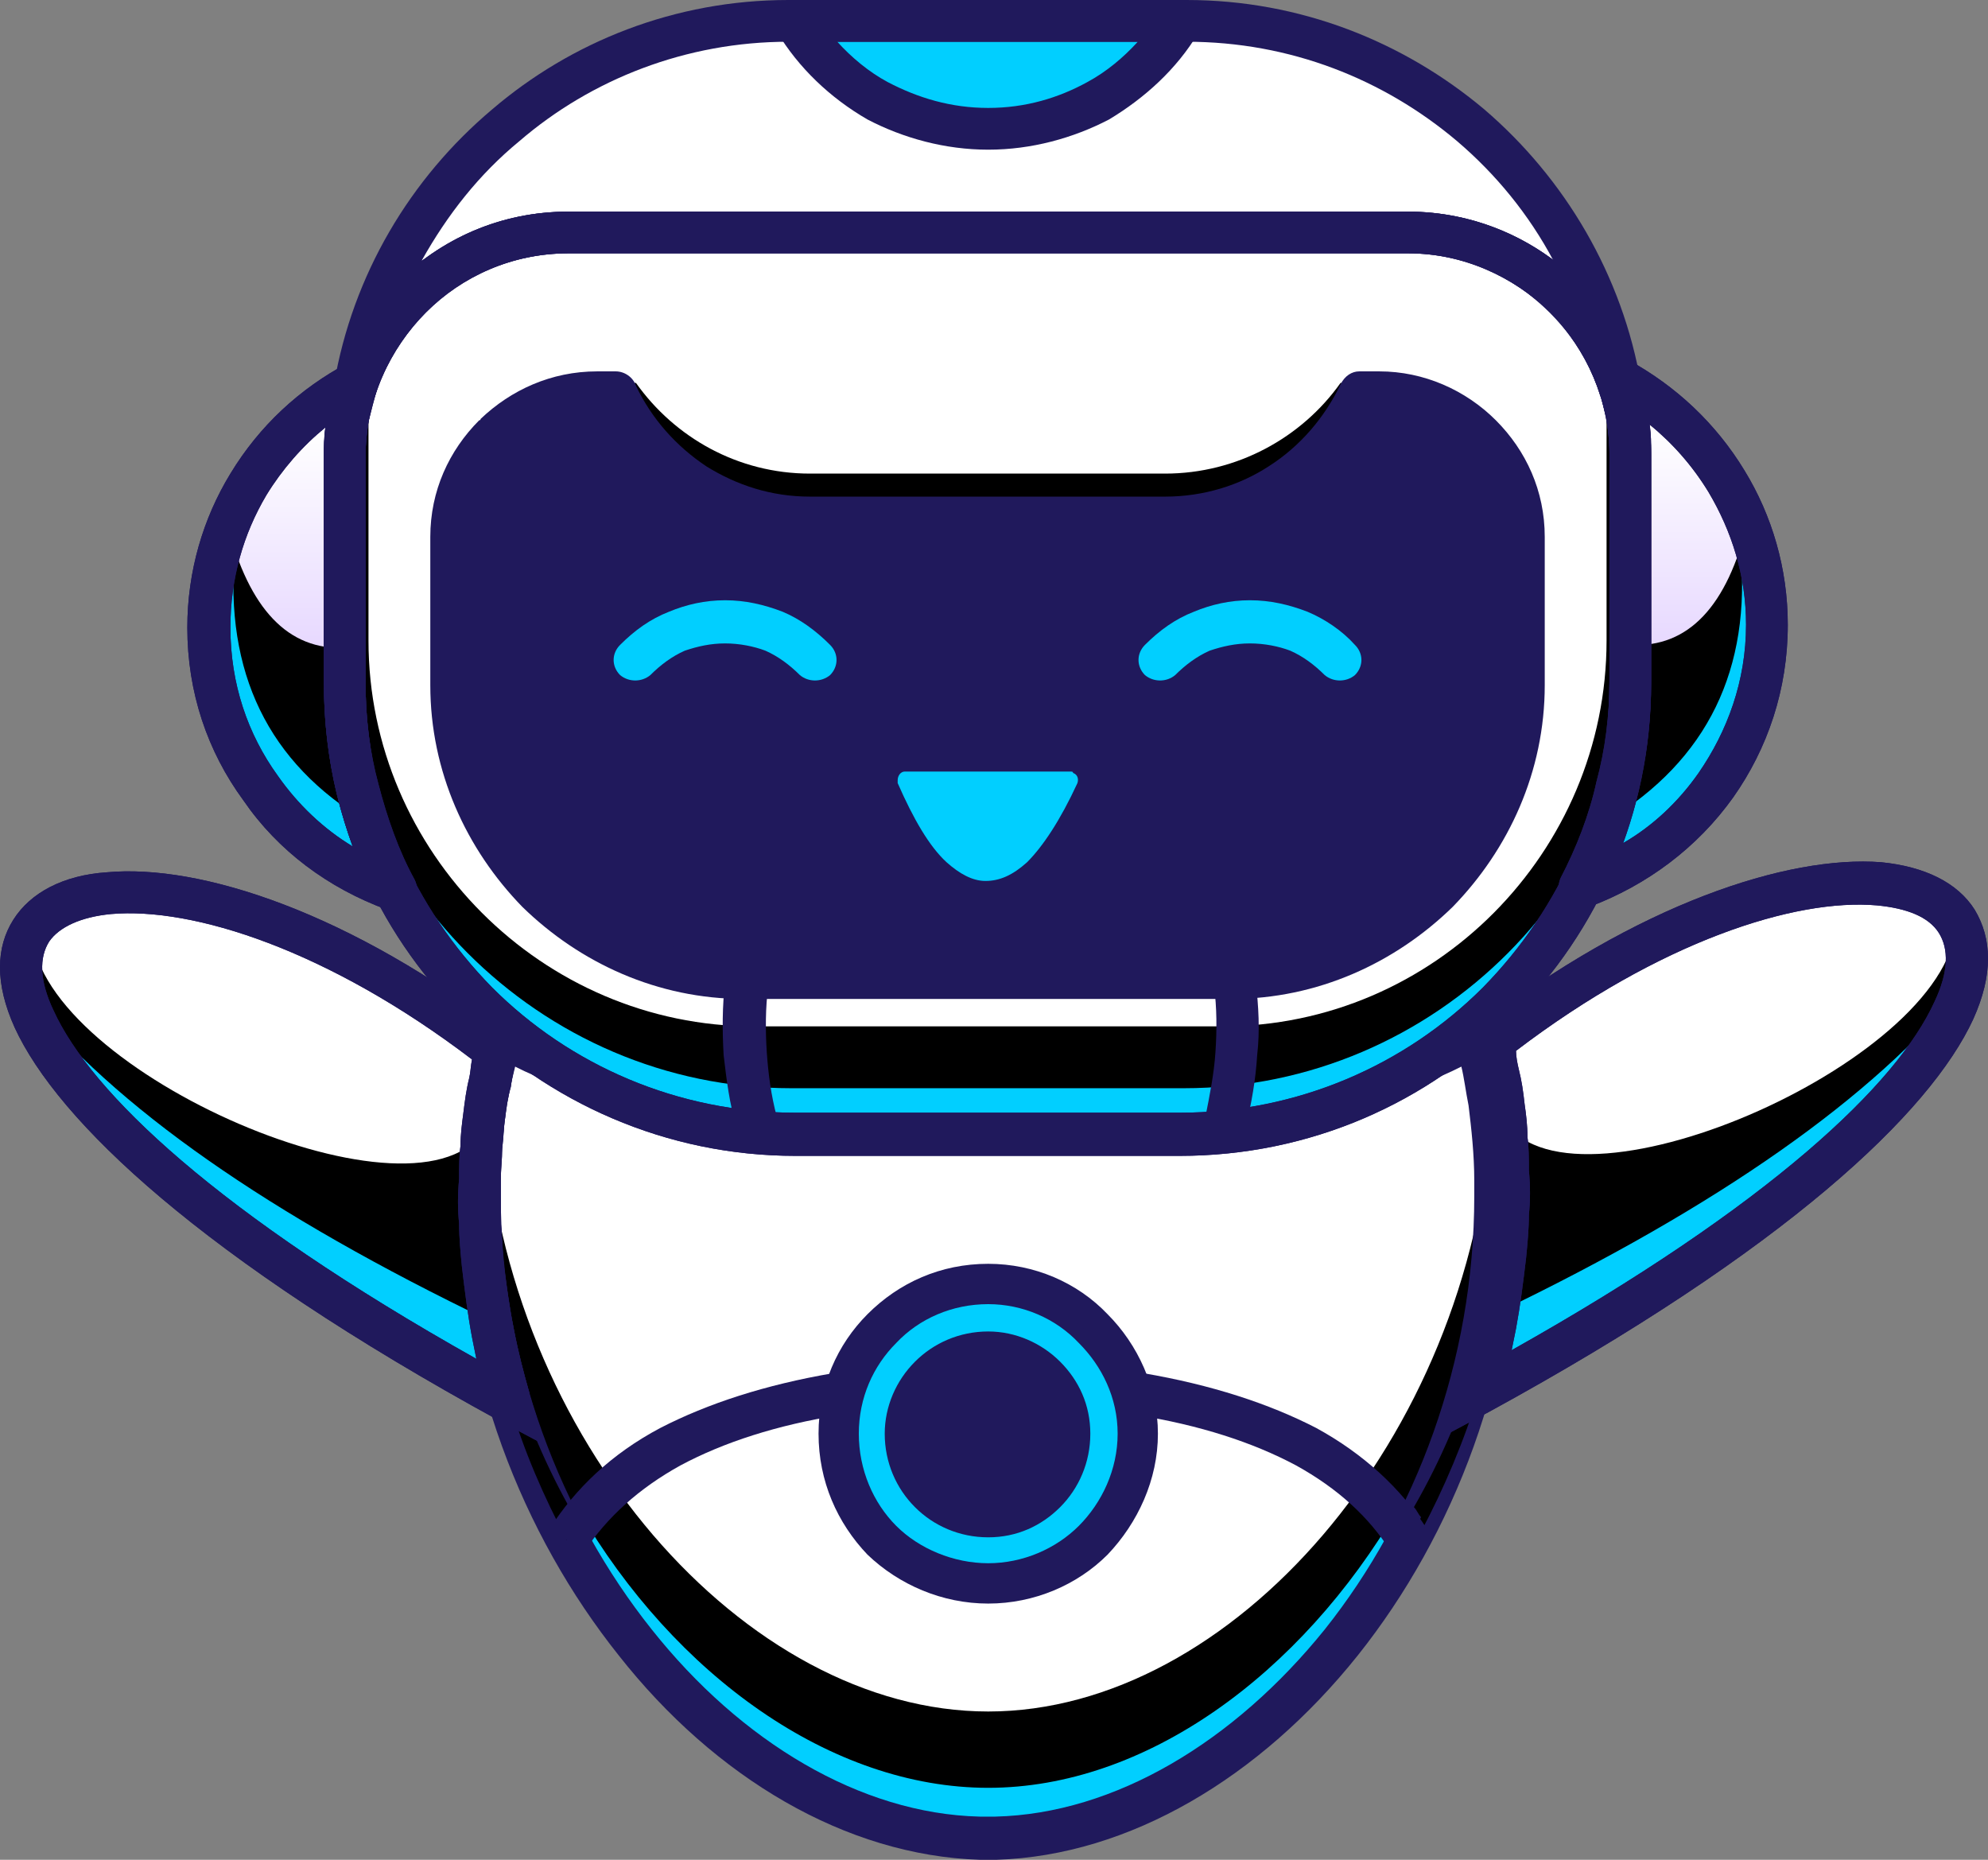 <svg width="31" height="29" viewBox="0 0 31 29" fill="none" xmlns="http://www.w3.org/2000/svg">
<rect x="0" y="0" width="31" height="29" fill="#808080" stroke="none"/>
<g clip-path="url(#clip0_53_2398)">
<path d="M15.41 16.969C18.55 16.969 21.061 17.351 22.989 16.116C23.191 16.79 23.303 17.53 23.326 18.406C23.46 23.86 19.469 28.663 15.41 28.663C11.352 28.663 7.338 23.86 7.473 18.406C7.495 17.53 7.629 16.79 7.809 16.116C9.737 17.351 12.249 16.969 15.388 16.969H15.41Z" fill="white"/>
<path d="M15.41 26.688C11.621 26.688 7.876 22.446 7.562 17.395C7.517 17.71 7.495 18.046 7.473 18.406C7.517 19.393 7.674 20.358 7.943 21.256C9.087 25.162 12.226 28.102 15.41 28.102C18.594 28.102 21.711 25.162 22.855 21.256C23.124 20.358 23.303 19.393 23.326 18.406C23.326 18.046 23.281 17.71 23.258 17.395C22.922 22.446 19.2 26.688 15.41 26.688ZM17.159 28.372C17.182 28.349 17.227 28.349 17.249 28.349L17.159 28.372ZM17.608 28.214C17.63 28.192 17.653 28.192 17.675 28.169L17.608 28.214ZM22.855 21.862V21.84C23.057 21.144 23.214 20.448 23.281 19.73L23.258 19.685C23.191 20.426 23.034 21.144 22.832 21.84L22.855 21.862Z" fill="black"/>
<path d="M21.801 23.523C20.276 26.127 17.854 27.878 15.41 27.878C12.966 27.878 10.522 26.127 9.02 23.546C8.952 23.613 8.908 23.703 8.84 23.793C10.343 26.553 12.854 28.439 15.41 28.439C15.993 28.439 16.599 28.349 17.159 28.147L17.249 28.125C17.563 28.012 17.854 27.878 18.168 27.721L18.258 27.676C19.738 26.868 21.038 25.498 21.958 23.793C21.913 23.703 21.846 23.613 21.801 23.523Z" fill="#01CFFF"/>
<path d="M15.41 16.632C15.993 16.632 16.621 16.655 17.227 16.655C19.491 16.722 21.352 16.767 22.81 15.847C22.967 15.735 23.169 15.779 23.258 15.937C23.281 15.981 23.303 16.004 23.303 16.026C23.415 16.386 23.483 16.745 23.55 17.149C23.617 17.53 23.64 17.934 23.662 18.383V18.652C23.662 21.391 22.675 23.927 21.173 25.813C19.648 27.721 17.608 28.933 15.545 29H15.276C13.19 28.933 11.15 27.721 9.648 25.813C8.145 23.927 7.136 21.391 7.136 18.652C7.136 18.608 7.159 18.518 7.159 18.383C7.159 17.934 7.203 17.53 7.248 17.149C7.315 16.745 7.405 16.363 7.495 16.026C7.562 15.847 7.742 15.757 7.921 15.802C7.943 15.802 7.966 15.824 7.988 15.847C9.446 16.767 11.329 16.722 13.572 16.655C14.177 16.655 14.805 16.632 15.388 16.632H15.41ZM17.204 17.328C16.666 17.306 16.083 17.306 15.41 17.306H15.388C14.715 17.306 14.155 17.306 13.594 17.328C11.419 17.373 9.58 17.418 8.033 16.632C7.988 16.812 7.943 17.014 7.899 17.238C7.854 17.598 7.809 18.002 7.809 18.406V18.652C7.809 21.234 8.751 23.636 10.163 25.409C11.553 27.16 13.415 28.282 15.276 28.327H15.522C17.384 28.282 19.245 27.16 20.657 25.409C22.07 23.636 22.989 21.234 22.989 18.652V18.406C22.989 18.002 22.944 17.598 22.9 17.238C22.855 17.014 22.832 16.812 22.788 16.632C21.24 17.418 19.402 17.373 17.204 17.328Z" fill="#20195C"/>
<path d="M8.863 3.636H21.958C23.864 3.636 25.433 5.185 25.433 7.093V10.662C25.433 14.523 22.272 17.687 18.393 17.687H12.406C8.549 17.687 5.387 14.523 5.387 10.662V7.093C5.387 5.185 6.934 3.636 8.863 3.636Z" fill="white"/>
<path d="M18.168 7.385H12.63C11.509 7.385 10.522 6.824 9.917 5.971H9.603V6.06C10.118 7.205 11.284 8.013 12.63 8.013H18.168C19.514 8.013 20.68 7.205 21.195 6.06V5.971H20.904C20.299 6.824 19.29 7.385 18.168 7.385Z" fill="black"/>
<path d="M24.962 4.803C25.366 5.365 25.613 6.083 25.613 6.846V10.46C25.613 14.41 22.406 17.642 18.46 17.642H12.338C8.414 17.642 5.185 14.41 5.185 10.46V6.846C5.185 6.083 5.432 5.365 5.836 4.803C5.791 5.028 5.746 5.297 5.746 5.544V9.988C5.746 13.288 8.459 16.004 11.755 16.004H19.065C22.361 16.004 25.052 13.288 25.052 9.988V5.544C25.052 5.297 25.03 5.028 24.962 4.803Z" fill="black"/>
<path d="M12.338 16.969C8.414 16.969 5.185 13.737 5.185 9.786V10.28C5.185 14.231 8.414 17.463 12.338 17.463H18.46C22.406 17.463 25.613 14.231 25.613 10.28V9.786C25.613 13.737 22.406 16.969 18.46 16.969H12.338Z" fill="#01CFFF"/>
<path d="M12.293 0.337H18.505C21.89 0.337 24.716 2.828 25.254 6.06C24.806 4.646 23.505 3.636 21.958 3.636H8.863C7.316 3.636 5.993 4.646 5.544 6.06C6.082 2.828 8.908 0.337 12.293 0.337Z" fill="white"/>
<path d="M12.383 0.337H18.415C17.787 1.347 16.666 2.02 15.41 2.02C14.155 2.02 13.011 1.347 12.383 0.337Z" fill="#01CFFF"/>
<path d="M9.311 6.128H9.603C10.118 7.272 11.284 8.08 12.63 8.08H18.168C19.514 8.08 20.68 7.272 21.195 6.128H21.509C22.743 6.128 23.752 7.138 23.752 8.372V10.684C23.752 13.176 21.711 15.241 19.2 15.241H11.598C9.109 15.241 7.047 13.176 7.047 10.684V8.372C7.047 7.138 8.056 6.128 9.311 6.128Z" fill="#20195C"/>
<path d="M10.141 10.527C10.006 10.639 9.805 10.639 9.67 10.527C9.535 10.392 9.535 10.19 9.67 10.056C9.894 9.831 10.141 9.652 10.432 9.539C10.701 9.427 10.993 9.36 11.307 9.36C11.621 9.36 11.912 9.427 12.204 9.539C12.473 9.652 12.72 9.831 12.944 10.056C13.078 10.19 13.078 10.392 12.944 10.527C12.809 10.639 12.607 10.639 12.473 10.527C12.316 10.37 12.136 10.235 11.935 10.146C11.755 10.078 11.531 10.033 11.307 10.033C11.083 10.033 10.881 10.078 10.679 10.146C10.477 10.235 10.298 10.37 10.141 10.527Z" fill="#01CFFF"/>
<path d="M6.172 13.872C4.468 13.288 3.257 11.672 3.257 9.786C3.257 8.125 4.199 6.667 5.589 5.948C5.454 6.307 5.387 6.689 5.387 7.093V10.662C5.387 11.807 5.656 12.906 6.172 13.872Z" fill="url(#paint0_linear_53_2398)"/>
<path d="M7.943 21.862C-4.905 14.882 0.925 11.111 7.742 16.385C7.652 16.7 7.607 17.036 7.562 17.395C7.517 17.71 7.495 18.046 7.473 18.405C7.473 18.854 7.495 19.303 7.54 19.73C7.607 20.448 7.742 21.144 7.943 21.84V21.862Z" fill="white"/>
<path d="M15.41 19.909C16.756 19.909 17.832 21.009 17.832 22.356C17.832 23.703 16.756 24.803 15.41 24.803C14.065 24.803 12.966 23.703 12.966 22.356C12.966 21.009 14.065 19.909 15.41 19.909ZM15.41 21.077C16.105 21.077 16.688 21.66 16.688 22.356C16.688 23.052 16.105 23.635 15.41 23.635C14.715 23.635 14.132 23.074 14.132 22.356C14.132 21.638 14.693 21.077 15.41 21.077Z" fill="#20195C"/>
<path d="M7.517 17.665C6.396 19.236 0.476 16.61 0.499 14.477C-0.286 15.6 1.418 18.316 7.943 21.862C8.168 22.625 8.482 23.344 8.84 24.017C8.863 23.972 8.885 23.95 8.908 23.905C8.885 23.882 8.863 23.837 8.84 23.793C8.885 23.748 8.908 23.68 8.952 23.635C8.526 22.895 8.19 22.109 7.943 21.256C7.674 20.358 7.517 19.393 7.472 18.406C7.495 18.136 7.495 17.889 7.517 17.665Z" fill="black"/>
<path d="M7.652 21.705V20.605C4.199 18.944 1.777 17.261 0.387 15.51C2.427 18.383 4.849 20.448 7.652 21.705Z" fill="#01CFFF"/>
<path d="M23.057 21.728C35.905 14.747 30.075 10.976 23.258 16.251C23.348 16.565 23.393 16.902 23.438 17.261C23.483 17.575 23.505 17.912 23.527 18.271C23.527 18.72 23.505 19.146 23.46 19.595C23.393 20.314 23.258 21.009 23.057 21.683V21.728Z" fill="white"/>
<path d="M23.483 17.508C24.604 19.101 30.524 16.475 30.501 14.343C31.286 15.443 29.582 18.181 23.057 21.727C22.832 22.468 22.518 23.209 22.16 23.882C22.137 23.837 22.115 23.815 22.093 23.77C22.115 23.748 22.137 23.703 22.16 23.658C22.115 23.613 22.093 23.546 22.048 23.501C22.474 22.76 22.81 21.974 23.057 21.121C23.326 20.201 23.483 19.258 23.527 18.271C23.505 18.001 23.505 17.755 23.483 17.508Z" fill="black"/>
<path d="M23.348 21.57V20.471C26.801 18.81 29.223 17.104 30.613 15.376C28.573 18.249 26.151 20.314 23.348 21.57Z" fill="#01CFFF"/>
<path d="M5.387 10.101C5.342 11.021 5.477 12.233 5.791 13.737C3.593 12.547 2.853 10.707 3.548 8.193C3.885 9.494 4.49 10.145 5.387 10.101Z" fill="black"/>
<path d="M5.768 13.602C5.746 13.086 5.724 12.816 5.724 12.816C4.176 11.896 3.504 10.482 3.661 8.597C3.01 11.043 3.705 12.704 5.768 13.602Z" fill="#01CFFF"/>
<path d="M24.649 13.827C26.33 13.243 27.541 11.649 27.541 9.742C27.541 8.081 26.599 6.622 25.232 5.903C25.344 6.262 25.433 6.644 25.433 7.048V10.617C25.433 11.762 25.142 12.861 24.649 13.827Z" fill="url(#paint1_linear_53_2398)"/>
<path d="M25.433 10.056C25.456 10.976 25.321 12.188 25.007 13.692C27.205 12.502 27.945 10.662 27.25 8.148C26.936 9.45 26.33 10.101 25.433 10.056Z" fill="black"/>
<path d="M25.03 13.58C25.075 13.041 25.075 12.794 25.075 12.794C26.622 11.851 27.317 10.437 27.138 8.552C27.788 10.998 27.093 12.659 25.03 13.58Z" fill="#01CFFF"/>
<path d="M8.863 3.3H21.958C22.989 3.3 23.953 3.726 24.649 4.422C25.344 5.118 25.747 6.06 25.747 7.093V10.662C25.747 12.682 24.918 14.523 23.595 15.847C22.272 17.194 20.433 18.024 18.393 18.024H12.406C10.387 18.024 8.549 17.194 7.203 15.847C5.858 14.5 5.051 12.682 5.051 10.662V7.093C5.051 6.06 5.477 5.095 6.172 4.422C6.867 3.726 7.809 3.3 8.863 3.3ZM21.958 3.95H8.863C7.988 3.95 7.203 4.31 6.643 4.871C6.082 5.432 5.701 6.24 5.701 7.093V10.662C5.701 12.502 6.463 14.163 7.674 15.398C8.885 16.61 10.567 17.351 12.406 17.351H18.393C20.231 17.351 21.913 16.61 23.124 15.398C24.335 14.163 25.097 12.502 25.097 10.662V7.093C25.097 6.24 24.738 5.454 24.178 4.871C23.595 4.31 22.81 3.95 21.958 3.95Z" fill="#20195C"/>
<path d="M12.293 0H18.505C20.276 0 21.891 0.651 23.146 1.706C24.402 2.783 25.299 4.287 25.59 5.993C25.613 6.173 25.501 6.352 25.321 6.375C25.142 6.42 24.985 6.307 24.94 6.128C24.738 5.499 24.335 4.961 23.797 4.556C23.281 4.175 22.653 3.95 21.958 3.95H8.863C8.168 3.95 7.517 4.175 7.002 4.556C6.463 4.961 6.06 5.522 5.858 6.15C5.791 6.33 5.611 6.42 5.454 6.375C5.275 6.33 5.185 6.15 5.208 5.993C5.499 4.287 6.396 2.783 7.674 1.706C8.908 0.651 10.522 0 12.293 0ZM18.505 0.651H12.293C10.701 0.651 9.221 1.235 8.1 2.2C7.472 2.716 6.979 3.344 6.576 4.063L6.62 4.04C7.248 3.569 8.011 3.3 8.863 3.3H21.958C22.788 3.3 23.572 3.569 24.2 4.04L24.223 4.063C23.841 3.344 23.326 2.716 22.72 2.2C21.577 1.235 20.119 0.651 18.505 0.651Z" fill="#20195C"/>
<path d="M12.383 0H18.415C18.594 0 18.751 0.157 18.751 0.337C18.751 0.404 18.729 0.471 18.684 0.516C18.348 1.077 17.854 1.526 17.294 1.863C16.733 2.155 16.083 2.334 15.41 2.334C14.738 2.334 14.087 2.155 13.527 1.863C12.944 1.526 12.45 1.055 12.114 0.494C12.002 0.359 12.069 0.157 12.204 0.045C12.271 0.022 12.338 0 12.383 0ZM17.742 0.651H13.056C13.28 0.898 13.549 1.122 13.841 1.279C14.312 1.526 14.827 1.683 15.41 1.683C15.993 1.683 16.509 1.526 16.957 1.279C17.249 1.122 17.518 0.898 17.742 0.651Z" fill="#20195C"/>
<path d="M9.311 5.791H9.603C9.737 5.791 9.872 5.881 9.917 6.015C10.163 6.532 10.544 6.958 11.015 7.272C11.486 7.564 12.024 7.744 12.63 7.744H18.168C18.774 7.744 19.334 7.564 19.783 7.272C20.276 6.958 20.657 6.509 20.904 5.993C20.971 5.858 21.083 5.791 21.195 5.791H21.509C22.204 5.791 22.855 6.083 23.326 6.554C23.797 7.026 24.088 7.654 24.088 8.372V10.684C24.088 12.031 23.527 13.243 22.653 14.141C21.756 15.016 20.545 15.577 19.2 15.577H11.598C10.253 15.577 9.042 15.016 8.145 14.141C7.271 13.243 6.71 12.031 6.71 10.684V8.372C6.71 7.654 7.002 7.026 7.472 6.554C7.495 6.554 7.495 6.532 7.495 6.532C7.966 6.083 8.594 5.791 9.311 5.791ZM9.401 6.442H9.311C8.773 6.442 8.302 6.666 7.966 7.003L7.943 7.026C7.607 7.362 7.383 7.856 7.383 8.372V10.684C7.383 11.851 7.854 12.906 8.616 13.669C9.378 14.433 10.455 14.904 11.598 14.904H19.2C20.366 14.904 21.42 14.433 22.182 13.669C22.944 12.906 23.415 11.851 23.415 10.684V8.372C23.415 7.856 23.213 7.362 22.855 7.026C22.518 6.666 22.025 6.442 21.509 6.442H21.42C21.106 7.003 20.68 7.474 20.142 7.834C19.581 8.193 18.908 8.417 18.168 8.417H12.63C11.912 8.417 11.217 8.193 10.657 7.834C10.118 7.474 9.692 7.003 9.401 6.442Z" fill="#20195C"/>
<path d="M18.325 10.527C18.191 10.639 17.989 10.639 17.854 10.527C17.72 10.392 17.72 10.19 17.854 10.056C18.079 9.831 18.325 9.652 18.617 9.539C18.886 9.427 19.177 9.36 19.491 9.36C19.805 9.36 20.097 9.427 20.388 9.539C20.657 9.652 20.926 9.831 21.128 10.056C21.263 10.19 21.263 10.392 21.128 10.527C20.994 10.639 20.792 10.639 20.657 10.527C20.5 10.37 20.321 10.235 20.119 10.146C19.94 10.078 19.716 10.033 19.491 10.033C19.267 10.033 19.065 10.078 18.863 10.146C18.662 10.235 18.482 10.37 18.325 10.527Z" fill="#01CFFF"/>
<path d="M11.307 15.308C11.329 15.129 11.509 14.994 11.688 15.016C11.867 15.039 12.002 15.196 11.98 15.376C11.935 15.712 11.935 16.071 11.957 16.408C11.98 16.745 12.024 17.081 12.114 17.418C12.159 17.598 12.047 17.777 11.89 17.822C11.71 17.867 11.531 17.755 11.486 17.575C11.374 17.216 11.329 16.834 11.284 16.453C11.262 16.071 11.262 15.69 11.307 15.308Z" fill="#20195C"/>
<path d="M18.931 15.376C18.908 15.196 19.043 15.039 19.222 15.016C19.402 14.994 19.559 15.129 19.581 15.308C19.626 15.69 19.648 16.071 19.604 16.453C19.581 16.834 19.514 17.216 19.424 17.575C19.379 17.755 19.2 17.867 19.02 17.822C18.841 17.777 18.751 17.598 18.796 17.418C18.863 17.081 18.931 16.745 18.953 16.408C18.976 16.071 18.976 15.712 18.931 15.376Z" fill="#20195C"/>
<path d="M6.037 14.186C5.118 13.849 4.333 13.266 3.795 12.48C3.235 11.717 2.921 10.796 2.921 9.786C2.921 8.911 3.167 8.081 3.593 7.385C4.042 6.644 4.67 6.06 5.432 5.656C5.589 5.567 5.791 5.634 5.881 5.791C5.925 5.881 5.925 5.971 5.881 6.06C5.836 6.218 5.791 6.397 5.746 6.577C5.724 6.734 5.701 6.913 5.701 7.093V10.662C5.701 11.2 5.768 11.739 5.903 12.233C6.037 12.749 6.217 13.266 6.464 13.714C6.553 13.894 6.486 14.096 6.329 14.163C6.217 14.231 6.127 14.208 6.037 14.186ZM4.333 12.098C4.647 12.547 5.051 12.929 5.499 13.198C5.41 12.951 5.32 12.659 5.253 12.39C5.118 11.829 5.051 11.245 5.051 10.662V7.093C5.051 6.958 5.051 6.824 5.073 6.666C4.715 6.958 4.401 7.317 4.154 7.721C3.795 8.327 3.593 9.023 3.593 9.786C3.593 10.662 3.862 11.447 4.333 12.098Z" fill="#20195C"/>
<path d="M7.786 22.154C3.145 19.618 0.903 17.485 0.23 16.026C-0.084 15.331 -0.062 14.769 0.207 14.343C0.476 13.916 0.992 13.647 1.665 13.602C3.122 13.467 5.477 14.231 7.943 16.139L8.123 16.273L8.056 16.475C8.033 16.61 7.988 16.767 7.966 16.947C7.921 17.104 7.899 17.261 7.876 17.44C7.854 17.575 7.854 17.732 7.831 17.912C7.831 18.069 7.809 18.248 7.809 18.406V19.056C7.831 19.281 7.831 19.483 7.854 19.707C7.899 20.044 7.943 20.381 8.011 20.718C8.078 21.077 8.168 21.413 8.257 21.728V21.75L8.504 22.536L7.786 22.154ZM0.835 15.757C1.418 17.036 3.392 18.922 7.428 21.189L7.36 20.852C7.293 20.493 7.248 20.134 7.203 19.752C7.181 19.528 7.159 19.303 7.159 19.079C7.136 18.855 7.136 18.63 7.159 18.383C7.159 18.204 7.159 18.024 7.181 17.867C7.181 17.687 7.203 17.53 7.226 17.351C7.248 17.171 7.271 16.991 7.316 16.812C7.338 16.722 7.338 16.632 7.36 16.52C5.118 14.814 3.01 14.141 1.732 14.253C1.261 14.298 0.925 14.455 0.768 14.68C0.611 14.927 0.611 15.286 0.835 15.757Z" fill="#20195C"/>
<path d="M15.41 19.707C16.128 19.707 16.801 19.999 17.271 20.493C17.742 20.965 18.056 21.638 18.056 22.356C18.056 23.074 17.742 23.748 17.271 24.242C16.801 24.713 16.128 25.005 15.41 25.005C14.693 25.005 14.02 24.713 13.527 24.242C13.056 23.748 12.764 23.097 12.764 22.356C12.764 21.615 13.056 20.965 13.527 20.493C14.02 19.999 14.67 19.707 15.41 19.707ZM16.98 20.785C16.576 20.381 16.016 20.134 15.41 20.134C14.805 20.134 14.222 20.381 13.818 20.785C13.415 21.189 13.168 21.75 13.168 22.356C13.168 22.962 13.415 23.546 13.818 23.95C14.222 24.354 14.783 24.601 15.41 24.601C16.038 24.601 16.576 24.354 16.98 23.95C17.384 23.546 17.63 22.985 17.63 22.356C17.63 21.728 17.384 21.189 16.98 20.785ZM15.41 20.875C15.814 20.875 16.173 21.032 16.442 21.301C16.711 21.57 16.89 21.952 16.89 22.356C16.89 22.783 16.711 23.142 16.442 23.411C16.173 23.68 15.814 23.838 15.41 23.838C14.984 23.838 14.626 23.68 14.356 23.411C14.087 23.142 13.908 22.783 13.908 22.356C13.908 21.952 14.087 21.57 14.356 21.301C14.626 21.032 14.984 20.875 15.41 20.875ZM16.15 21.593C15.971 21.413 15.702 21.279 15.41 21.279C15.096 21.279 14.827 21.413 14.648 21.593C14.446 21.795 14.334 22.064 14.334 22.356C14.334 22.648 14.446 22.917 14.648 23.119C14.827 23.321 15.096 23.433 15.41 23.433C15.702 23.433 15.971 23.321 16.15 23.119C16.352 22.917 16.464 22.648 16.464 22.356C16.464 22.064 16.352 21.795 16.15 21.593Z" fill="#20195C"/>
<path d="M15.41 20.336C15.948 20.336 16.464 20.56 16.823 20.942C17.182 21.301 17.428 21.795 17.428 22.356C17.428 22.917 17.182 23.433 16.823 23.793C16.464 24.152 15.948 24.376 15.41 24.376C14.872 24.376 14.334 24.152 13.975 23.793C13.616 23.433 13.392 22.917 13.392 22.356C13.392 21.795 13.616 21.301 13.975 20.942C14.334 20.56 14.85 20.336 15.41 20.336ZM16.532 21.234C16.24 20.942 15.836 20.762 15.41 20.762C14.962 20.762 14.558 20.942 14.267 21.234C13.975 21.526 13.796 21.93 13.796 22.356C13.796 22.805 13.975 23.209 14.267 23.501C14.558 23.793 14.962 23.972 15.41 23.972C15.859 23.972 16.24 23.793 16.532 23.501C16.823 23.209 17.002 22.805 17.002 22.356C17.002 21.907 16.823 21.526 16.532 21.234Z" fill="#01CFFF"/>
<path d="M13.101 22.064C12.114 22.221 11.284 22.491 10.612 22.85C9.962 23.209 9.468 23.658 9.109 24.197L8.571 23.837C8.975 23.209 9.535 22.67 10.298 22.266C11.038 21.885 11.935 21.593 12.989 21.413L13.101 22.064Z" fill="#20195C"/>
<path d="M17.832 21.413C18.886 21.593 19.783 21.885 20.523 22.266C21.263 22.67 21.846 23.209 22.249 23.837L21.689 24.197C21.352 23.658 20.859 23.209 20.209 22.85C19.536 22.491 18.706 22.221 17.72 22.064L17.832 21.413Z" fill="#20195C"/>
<path d="M8.863 3.3H21.958C22.989 3.3 23.953 3.726 24.649 4.422C25.344 5.118 25.747 6.06 25.747 7.093V10.662C25.747 12.682 24.918 14.523 23.595 15.847C22.272 17.194 20.433 18.024 18.393 18.024H12.406C10.387 18.024 8.549 17.194 7.203 15.847C5.858 14.5 5.051 12.682 5.051 10.662V7.093C5.051 6.06 5.477 5.095 6.172 4.422C6.867 3.726 7.809 3.3 8.863 3.3ZM21.958 3.95H8.863C7.988 3.95 7.203 4.31 6.643 4.871C6.082 5.432 5.701 6.24 5.701 7.093V10.662C5.701 12.502 6.463 14.163 7.674 15.398C8.885 16.61 10.567 17.351 12.406 17.351H18.393C20.231 17.351 21.913 16.61 23.124 15.398C24.335 14.163 25.097 12.502 25.097 10.662V7.093C25.097 6.24 24.738 5.454 24.178 4.871C23.595 4.31 22.81 3.95 21.958 3.95Z" fill="#20195C"/>
<path d="M7.786 22.154C3.145 19.618 0.903 17.485 0.23 16.026C-0.084 15.331 -0.062 14.769 0.207 14.343C0.476 13.916 0.992 13.647 1.665 13.602C3.122 13.467 5.477 14.231 7.943 16.139L8.123 16.273L8.056 16.475C8.033 16.61 7.988 16.767 7.966 16.947C7.921 17.104 7.899 17.261 7.876 17.44C7.854 17.575 7.854 17.732 7.831 17.912C7.831 18.069 7.809 18.248 7.809 18.406V19.056C7.831 19.281 7.831 19.483 7.854 19.707C7.899 20.044 7.943 20.381 8.011 20.718C8.078 21.077 8.168 21.413 8.257 21.728V21.75L8.504 22.536L7.786 22.154ZM0.835 15.757C1.418 17.036 3.392 18.922 7.428 21.189L7.36 20.852C7.293 20.493 7.248 20.134 7.203 19.752C7.181 19.528 7.159 19.303 7.159 19.079C7.136 18.855 7.136 18.63 7.159 18.383C7.159 18.204 7.159 18.024 7.181 17.867C7.181 17.687 7.203 17.53 7.226 17.351C7.248 17.171 7.271 16.991 7.316 16.812C7.338 16.722 7.338 16.632 7.36 16.52C5.118 14.814 3.01 14.141 1.732 14.253C1.261 14.298 0.925 14.455 0.768 14.68C0.611 14.927 0.611 15.286 0.835 15.757Z" fill="#20195C"/>
<path d="M23.572 21.054C27.608 18.787 29.582 16.902 30.165 15.622C30.389 15.151 30.389 14.792 30.232 14.545C30.075 14.298 29.739 14.163 29.268 14.118C27.99 14.006 25.882 14.68 23.64 16.386C23.64 16.475 23.662 16.587 23.684 16.677C23.729 16.857 23.752 17.014 23.774 17.216C23.797 17.373 23.819 17.553 23.819 17.732C23.841 17.889 23.841 18.069 23.841 18.248C23.864 18.495 23.864 18.72 23.841 18.944C23.841 19.169 23.819 19.393 23.797 19.618C23.752 19.999 23.707 20.358 23.64 20.718L23.572 21.054ZM30.77 15.892C30.097 17.351 27.855 19.483 23.213 22.019L22.496 22.401L22.743 21.615V21.593C22.832 21.279 22.922 20.942 22.989 20.583C23.057 20.246 23.101 19.909 23.146 19.573C23.169 19.348 23.169 19.124 23.191 18.922V18.271C23.191 18.114 23.169 17.934 23.169 17.777C23.146 17.62 23.146 17.463 23.124 17.283C23.101 17.126 23.079 16.969 23.034 16.812C23.012 16.655 22.989 16.498 22.944 16.341L22.877 16.139L23.057 16.004C25.523 14.096 27.878 13.333 29.335 13.445C30.008 13.512 30.523 13.759 30.793 14.186C31.062 14.635 31.084 15.196 30.77 15.892Z" fill="#20195C"/>
<path d="M23.572 21.054C27.608 18.787 29.582 16.902 30.165 15.622C30.389 15.151 30.389 14.792 30.232 14.545C30.075 14.298 29.739 14.163 29.268 14.118C27.99 14.006 25.882 14.68 23.64 16.386C23.64 16.475 23.662 16.587 23.684 16.677C23.729 16.857 23.752 17.014 23.774 17.216C23.797 17.373 23.819 17.553 23.819 17.732C23.841 17.889 23.841 18.069 23.841 18.248C23.864 18.495 23.864 18.72 23.841 18.944C23.841 19.169 23.819 19.393 23.797 19.618C23.752 19.999 23.707 20.358 23.64 20.718L23.572 21.054ZM30.77 15.892C30.097 17.351 27.855 19.483 23.213 22.019L22.496 22.401L22.743 21.615V21.593C22.832 21.279 22.922 20.942 22.989 20.583C23.057 20.246 23.101 19.909 23.146 19.573C23.169 19.348 23.169 19.124 23.191 18.922V18.271C23.191 18.114 23.169 17.934 23.169 17.777C23.146 17.62 23.146 17.463 23.124 17.283C23.101 17.126 23.079 16.969 23.034 16.812C23.012 16.655 22.989 16.498 22.944 16.341L22.877 16.139L23.057 16.004C25.523 14.096 27.878 13.333 29.335 13.445C30.008 13.512 30.523 13.759 30.793 14.186C31.062 14.635 31.084 15.196 30.77 15.892Z" fill="#20195C"/>
<path d="M6.037 14.186C5.118 13.849 4.333 13.266 3.795 12.48C3.235 11.717 2.921 10.796 2.921 9.786C2.921 8.911 3.167 8.081 3.593 7.385C4.042 6.644 4.67 6.06 5.432 5.656C5.589 5.567 5.791 5.634 5.881 5.791C5.925 5.881 5.925 5.971 5.881 6.06C5.836 6.218 5.791 6.397 5.746 6.577C5.724 6.734 5.701 6.913 5.701 7.093V10.662C5.701 11.2 5.768 11.739 5.903 12.233C6.037 12.749 6.217 13.266 6.464 13.714C6.553 13.894 6.486 14.096 6.329 14.163C6.217 14.231 6.127 14.208 6.037 14.186ZM4.333 12.098C4.647 12.547 5.051 12.929 5.499 13.198C5.41 12.951 5.32 12.659 5.253 12.39C5.118 11.829 5.051 11.245 5.051 10.662V7.093C5.051 6.958 5.051 6.824 5.073 6.666C4.715 6.958 4.401 7.317 4.154 7.721C3.795 8.327 3.593 9.023 3.593 9.786C3.593 10.662 3.862 11.447 4.333 12.098Z" fill="#20195C"/>
<path d="M25.299 13.153C25.77 12.884 26.173 12.502 26.487 12.053C26.936 11.402 27.227 10.617 27.227 9.742C27.227 8.978 27.003 8.283 26.644 7.677C26.398 7.272 26.084 6.913 25.725 6.622C25.747 6.779 25.747 6.913 25.747 7.048V10.617C25.747 11.2 25.68 11.784 25.546 12.345C25.478 12.637 25.389 12.906 25.299 13.153ZM27.026 12.435C26.465 13.221 25.68 13.804 24.783 14.141C24.694 14.186 24.581 14.186 24.492 14.118C24.312 14.051 24.267 13.849 24.335 13.692C24.581 13.221 24.783 12.704 24.895 12.188C25.03 11.694 25.097 11.156 25.097 10.617V7.048C25.097 6.868 25.075 6.689 25.052 6.532C25.007 6.352 24.963 6.173 24.918 6.016C24.895 5.926 24.895 5.836 24.94 5.746C25.007 5.589 25.209 5.522 25.389 5.612C26.129 6.016 26.756 6.599 27.205 7.34C27.631 8.036 27.878 8.866 27.878 9.742C27.878 10.752 27.564 11.672 27.026 12.435Z" fill="#20195C"/>
<path d="M25.299 13.153C25.77 12.884 26.173 12.502 26.487 12.053C26.936 11.402 27.227 10.617 27.227 9.742C27.227 8.978 27.003 8.283 26.644 7.677C26.398 7.272 26.084 6.913 25.725 6.622C25.747 6.779 25.747 6.913 25.747 7.048V10.617C25.747 11.2 25.68 11.784 25.546 12.345C25.478 12.637 25.389 12.906 25.299 13.153ZM27.026 12.435C26.465 13.221 25.68 13.804 24.783 14.141C24.694 14.186 24.581 14.186 24.492 14.118C24.312 14.051 24.267 13.849 24.335 13.692C24.581 13.221 24.783 12.704 24.895 12.188C25.03 11.694 25.097 11.156 25.097 10.617V7.048C25.097 6.868 25.075 6.689 25.052 6.532C25.007 6.352 24.963 6.173 24.918 6.016C24.895 5.926 24.895 5.836 24.94 5.746C25.007 5.589 25.209 5.522 25.389 5.612C26.129 6.016 26.756 6.599 27.205 7.34C27.631 8.036 27.878 8.866 27.878 9.742C27.878 10.752 27.564 11.672 27.026 12.435Z" fill="#20195C"/>
<path d="M16.016 13.445C16.262 13.198 16.532 12.794 16.801 12.211C16.823 12.143 16.801 12.076 16.733 12.053C16.733 12.031 16.711 12.031 16.689 12.031H14.11C14.043 12.031 13.998 12.098 13.998 12.166V12.211C14.244 12.772 14.491 13.198 14.76 13.445C14.962 13.625 15.164 13.737 15.366 13.737C15.59 13.737 15.791 13.647 16.016 13.445Z" fill="#01CFFF"/>
</g>
<defs>
<linearGradient id="paint0_linear_53_2398" x1="4.715" y1="6.701" x2="4.714" y2="13.941" gradientUnits="userSpaceOnUse">
<stop stop-color="white"/>
<stop offset="1" stop-color="#CCADFF"/>
</linearGradient>
<linearGradient id="paint1_linear_53_2398" x1="26.095" y1="6.658" x2="26.095" y2="13.897" gradientUnits="userSpaceOnUse">
<stop stop-color="white"/>
<stop offset="1" stop-color="#CCADFF"/>
</linearGradient>
<clipPath id="clip0_53_2398">
<rect width="31" height="29" fill="white"/>
</clipPath>
</defs>
</svg>
